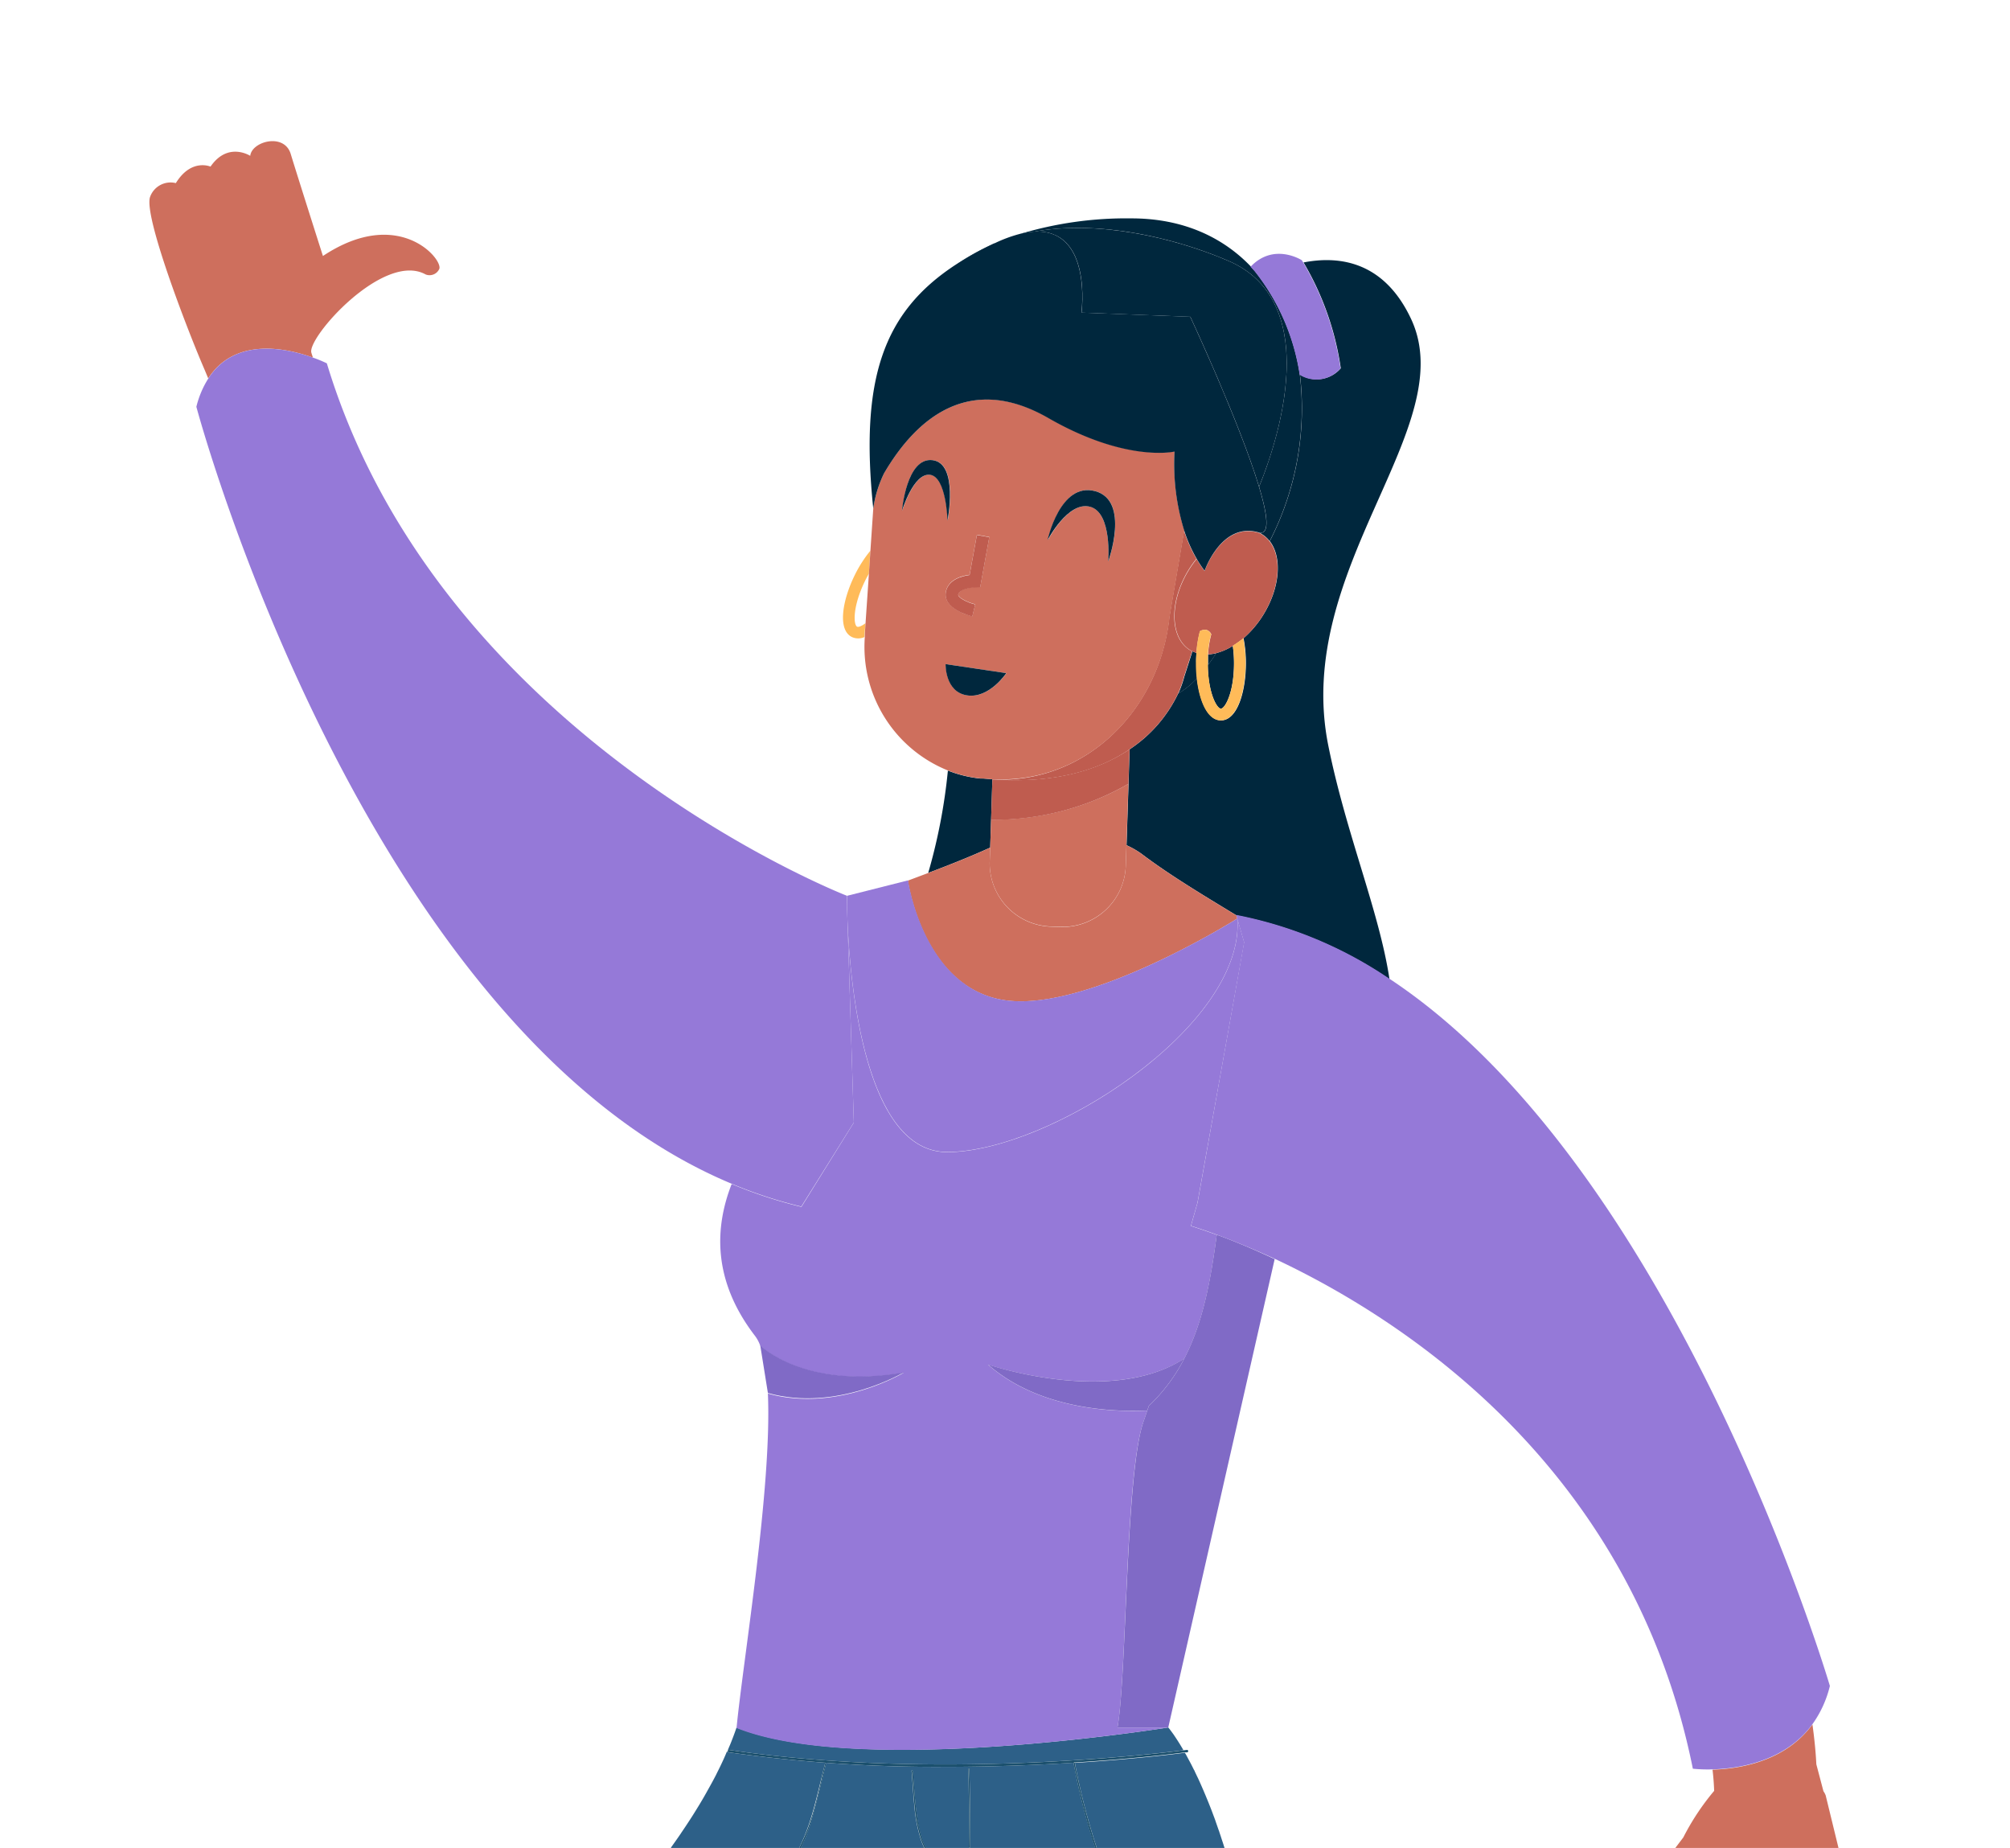 <svg id="Layer_1" data-name="Layer 1" xmlns="http://www.w3.org/2000/svg" viewBox="0 0 334 307"><defs><style>.cls-1{fill:none;}.cls-2{fill:#00273d;}.cls-3{fill:#2d6088;}.cls-4{fill:#ce6f5d;}.cls-5{fill:#9579d8;}.cls-6{fill:#806ac6;}.cls-7{fill:#1b506d;}.cls-8{fill:#ffbb59;}.cls-9{fill:#bf5c4f;}</style></defs><title>howto-4</title><path class="cls-1" d="M1254.83,686.52c0-1.16-.13-2.33-.27-3.52a24.59,24.59,0,0,1-3.28-.11c-10.14-50.39-48.49-74.87-69.47-84.71L1164.13,676l.1.12h0l.07.09.07.08a.86.86,0,0,1,.07.1l.1.13.09.12.13.18.11.15.16.22a1.88,1.88,0,0,0,.12.18l.18.27.13.2.21.32.14.22.24.38.15.25.26.43.15.27.05.07.51-.06a.19.19,0,0,1,.23.17.2.2,0,0,1-.17.23l-.35,0,0,0a2.54,2.54,0,0,0,.16.28l.31.58.15.28c.12.21.23.43.35.65l.15.29.38.76c0,.09.08.17.13.26l.44.92.09.18c.72,1.56,1.49,3.34,2.27,5.38a1.8,1.8,0,0,0,.08.21c.16.44.33.88.5,1.34l.12.36q.23.63.45,1.29c.06.15.11.31.16.46.14.42.28.84.42,1.28.06.17.12.35.17.53l.24.76h74.91l1.32-1.74A40.55,40.55,0,0,1,1254.83,686.52Z" transform="translate(-970 -389)"/><path class="cls-1" d="M1112.42,493.11c.22.11.73-.07,1.4-.58l.56-8.22c-.19.34-.38.68-.57,1.06C1111.6,489.84,1111.83,492.82,1112.42,493.11Z" transform="translate(-970 -389)"/><path class="cls-1" d="M1178.43,434l-.08-.1Z" transform="translate(-970 -389)"/><path class="cls-1" d="M970,389V696h111.5l0-.07c.55-.77,1.1-1.54,1.62-2.31a.57.57,0,0,0,.08-.13c.49-.71,1-1.42,1.42-2.13l.33-.51c.46-.72.9-1.44,1.34-2.16l.07-.12c.46-.76.89-1.52,1.31-2.28l.29-.52q.51-.93,1-1.86l.24-.49q.57-1.12,1.08-2.25c.07-.14.13-.29.19-.43s.24-.57.37-.86h0v0c.14-.33.29-.65.42-1s.17-.42.25-.62c.3-.76.58-1.51.83-2.26h0c1.11-11.43,5.9-39.94,5.21-55.57l-1.27-7.91a6.07,6.07,0,0,0-.85-1.61c-7.13-9.25-6.72-18-3.9-25.26-61.38-25.67-88.93-129.07-88.93-129.07a15.74,15.74,0,0,1,2-4.72c-.24-.58-.49-1.19-.78-1.86-2.89-6.69-10-25.29-8.87-28.33a3.62,3.62,0,0,1,4.27-2.26c2.56-4.16,5.76-2.74,5.76-2.74,2.89-4.2,6.6-1.79,6.6-1.79.26-2.41,5.65-3.87,6.73-.31s5.35,16.95,5.35,16.95c12.72-8.45,20.15.74,19.31,2.2a1.77,1.77,0,0,1-2.23.87c-7-3.86-19.76,10.56-19,13,.07.25.17.52.26.81a21.42,21.42,0,0,1,2.28.94c18.84,62.26,86.43,88.46,86.43,88.46v0l10.13-2.56,3.38-1.27a93.48,93.48,0,0,0,3.27-17,22.12,22.12,0,0,1-13.85-22.16,2.52,2.52,0,0,1-2.1,0c-2.43-1.2-1.59-6.11.5-10.34a21,21,0,0,1,2.57-4l.47-6.95h0c-2.28-21.52,1.67-32.67,13.75-40.55a37.2,37.2,0,0,1,6.37-3.53l0,0,.06,0,.1-.05a23.25,23.25,0,0,1,3.89-1.45,61.21,61.21,0,0,1,18.7-2.64c8.57,0,15.31,3.15,20.06,8.25l-.24-.26c3.87-4.07,8.52-1.09,8.52-1.09l.24.39c6-1.16,13.37-.16,17.85,9.35,8.49,18-19.68,41.45-13.72,71,2.93,14.54,8.49,27.59,10.15,38.74,48,31.7,73.19,117.49,73.19,117.49a18.21,18.21,0,0,1-2.89,6.34c.37,2.61.56,4.83.65,6.63l1.18,4.47a3.06,3.06,0,0,1,.37.69l2.13,8.73H1304V389Z" transform="translate(-970 -389)"/><path class="cls-2" d="M1186,451.21a.64.64,0,0,0,0-.07,48.21,48.21,0,0,1-5,27.76c2.08,2.68,1.73,7.74-1.11,12.3a16.84,16.84,0,0,1-3.38,3.94l.13-.11a21.41,21.41,0,0,1,.39,4.15c0,4.72-1.42,9.5-4.13,9.5-2.22,0-3.57-3.23-4-7a13.93,13.93,0,0,1-3.12,2.53,22.94,22.94,0,0,1-8.07,9.28l-.18,5.73-.33,10.2a14.28,14.28,0,0,1,2.44,1.39c4.76,3.6,10.35,6.94,15.83,10.27v0a68.55,68.55,0,0,1,25.42,10.61c-1.66-11.15-7.22-24.2-10.15-38.74-6-29.54,22.21-53,13.72-71-4.48-9.51-11.87-10.51-17.85-9.35a48.11,48.11,0,0,1,6.19,17.58A5.27,5.27,0,0,1,1186,451.21Z" transform="translate(-970 -389)"/><path class="cls-2" d="M1175.05,496.18l-.19.13h0Z" transform="translate(-970 -389)"/><path class="cls-2" d="M1134.69,525.17l.21-6.71-1.49-.12h-.54a20.43,20.43,0,0,1-5.36-1.32,93.48,93.48,0,0,1-3.27,17c3.54-1.34,7-2.71,10.3-4.21Z" transform="translate(-970 -389)"/><path class="cls-2" d="M1172.87,506.73c.65,0,2.18-2.57,2.18-7.55a20.29,20.29,0,0,0-.2-2.87,10.15,10.15,0,0,1-2.76,1.2c-.44.69-.91,1.37-1.39,2C1170.77,504.27,1172.24,506.73,1172.87,506.73Z" transform="translate(-970 -389)"/><polygon class="cls-3" points="122.39 286.99 122.38 287 122.39 286.99 122.39 286.99"/><path class="cls-3" d="M1091.3,678.88c.09-.21.17-.42.25-.62C1091.47,678.46,1091.39,678.67,1091.3,678.88Z" transform="translate(-970 -389)"/><path class="cls-3" d="M1164.23,676.11l.07.09Z" transform="translate(-970 -389)"/><path class="cls-3" d="M1090.32,681.17c.07-.14.13-.29.19-.43C1090.45,680.88,1090.39,681,1090.32,681.17Z" transform="translate(-970 -389)"/><path class="cls-3" d="M1164.37,676.28a.86.86,0,0,1,.07.1A.86.86,0,0,0,1164.37,676.28Z" transform="translate(-970 -389)"/><path class="cls-3" d="M1086.34,688.69l.07-.12Z" transform="translate(-970 -389)"/><path class="cls-3" d="M1081.5,696h0l0-.07Z" transform="translate(-970 -389)"/><path class="cls-3" d="M1089,683.91l.24-.49Z" transform="translate(-970 -389)"/><path class="cls-3" d="M1083.17,693.62a.57.57,0,0,0,.08-.13A.57.57,0,0,1,1083.17,693.62Z" transform="translate(-970 -389)"/><path class="cls-3" d="M1087.72,686.29l.29-.52Z" transform="translate(-970 -389)"/><path class="cls-3" d="M1084.67,691.36l.33-.51Z" transform="translate(-970 -389)"/><path class="cls-3" d="M1173.06,694.71c.06.17.12.35.17.53C1173.18,695.06,1173.12,694.88,1173.06,694.71Z" transform="translate(-970 -389)"/><path class="cls-3" d="M1168.4,683c0,.09.08.17.13.26C1168.48,683.2,1168.44,683.12,1168.4,683Z" transform="translate(-970 -389)"/><path class="cls-3" d="M1167.37,681.05l.15.28Z" transform="translate(-970 -389)"/><path class="cls-3" d="M1171.33,689.77a1.8,1.8,0,0,0,.08.21A1.8,1.8,0,0,1,1171.33,689.77Z" transform="translate(-970 -389)"/><path class="cls-3" d="M1167.87,682l.15.29Z" transform="translate(-970 -389)"/><path class="cls-3" d="M1169,684.21l.09.18Z" transform="translate(-970 -389)"/><path class="cls-3" d="M1164.13,676l.1.12-.1-.12Z" transform="translate(-970 -389)"/><path class="cls-3" d="M1164.54,676.51l.09.12Z" transform="translate(-970 -389)"/><path class="cls-3" d="M1172.48,693c.06.15.11.31.16.46C1172.59,693.28,1172.54,693.12,1172.48,693Z" transform="translate(-970 -389)"/><path class="cls-3" d="M1171.91,691.32l.12.36Z" transform="translate(-970 -389)"/><path class="cls-3" d="M1166.05,678.75l.15.25Z" transform="translate(-970 -389)"/><path class="cls-3" d="M1165,677.18a1.88,1.88,0,0,0,.12.18A1.88,1.88,0,0,1,1165,677.18Z" transform="translate(-970 -389)"/><path class="cls-3" d="M1166.9,680.19a2.54,2.54,0,0,0,.16.28A2.54,2.54,0,0,1,1166.9,680.19Z" transform="translate(-970 -389)"/><path class="cls-3" d="M1164.76,676.81l.11.15Z" transform="translate(-970 -389)"/><path class="cls-3" d="M1165.33,677.63l.13.2Z" transform="translate(-970 -389)"/><path class="cls-3" d="M1165.67,678.15l.14.22Z" transform="translate(-970 -389)"/><path class="cls-3" d="M1166.46,679.43l.15.27Z" transform="translate(-970 -389)"/><path class="cls-4" d="M1022,448.41c-.09-.29-.19-.56-.26-.81-.76-2.46,12-16.88,19-13a1.77,1.77,0,0,0,2.23-.87c.84-1.46-6.59-10.65-19.31-2.2,0,0-4.27-13.39-5.35-16.95s-6.47-2.1-6.73.31c0,0-3.71-2.41-6.6,1.79,0,0-3.2-1.42-5.76,2.74a3.62,3.62,0,0,0-4.27,2.26c-1.15,3,6,21.64,8.87,28.33.29.67.54,1.28.78,1.86C1009.1,444.85,1017.87,446.91,1022,448.41Z" transform="translate(-970 -389)"/><path class="cls-3" d="M1173.06,694.71c-.14-.44-.28-.86-.42-1.28-.05-.15-.1-.31-.16-.46q-.23-.66-.45-1.29l-.12-.36c-.17-.46-.34-.9-.5-1.34a1.8,1.8,0,0,1-.08-.21c-.78-2-1.55-3.82-2.27-5.38l-.09-.18-.44-.92c0-.09-.09-.17-.13-.26l-.38-.76-.15-.29c-.12-.22-.23-.44-.35-.65l-.15-.28-.31-.58a2.54,2.54,0,0,1-.16-.28l0,0c-1.58.21-8.43,1.06-18.29,1.68a111.58,111.58,0,0,0,3.65,14.17h21.23l-.24-.76C1173.18,695.06,1173.12,694.88,1173.06,694.71Z" transform="translate(-970 -389)"/><path class="cls-3" d="M1091.11,679.71c34,5.08,70.78.68,75.55.06l-.05-.07-.15-.27-.26-.43-.15-.25-.24-.38-.14-.22-.21-.32-.13-.2-.18-.27a1.88,1.88,0,0,1-.12-.18l-.16-.22-.11-.15-.13-.18-.09-.12-.1-.13a.86.86,0,0,0-.07-.1l-.07-.08-.07-.09h0l-.1-.12c-9.1,1.4-53,7.58-71.74,0h0c-.25.75-.53,1.5-.83,2.26-.08.2-.16.41-.25.62s-.28.65-.42,1A.2.2,0,0,1,1091.11,679.71Z" transform="translate(-970 -389)"/><path class="cls-3" d="M1149.39,686.67c-.37-1.6-.7-3.21-1-4.82-6.16.38-13.46.68-21.38.68a246.69,246.69,0,0,1-36-2.42.2.2,0,0,1-.17-.23c-.13.29-.24.57-.37.86s-.12.29-.19.43q-.51,1.13-1.08,2.25l-.24.49q-.48.93-1,1.86l-.29.52c-.42.76-.85,1.52-1.31,2.28l-.07.12c-.44.72-.88,1.44-1.34,2.16l-.33.51c-.46.71-.93,1.42-1.42,2.13a.57.57,0,0,1-.08.13c-.52.77-1.07,1.54-1.62,2.31l0,.07h21.29c2-3.93,2.91-8.46,4-12.78l.3-1.2a.1.1,0,0,1,0-.07.11.11,0,0,1,.15.12c-.23.88-.44,1.76-.66,2.65-.65,2.66-1.3,5.32-2.14,7.92a21.75,21.75,0,0,1-1.39,3.36h20.54a10.54,10.54,0,0,1-.51-1.2,25.2,25.2,0,0,1-1.14-5.73c-.2-2-.29-4-.47-5.85,0-.13.19-.13.2,0,.33,3.47.4,7.14,1.3,10.52a11.93,11.93,0,0,0,.86,2.26H1131c.07-4.37,0-8.74-.1-13.11a.09.09,0,0,1,0-.07s0,0,.07,0a.09.09,0,0,1,.1.09c.15,4.37.17,8.74.1,13.11H1152C1151,692.94,1150.11,689.82,1149.39,686.67Z" transform="translate(-970 -389)"/><path class="cls-4" d="M1137.25,555.21c13.79,1.78,38-13.37,38.35-13.61l-.15-.52c-5.48-3.33-11.07-6.67-15.83-10.27a14.28,14.28,0,0,0-2.44-1.39l-.11,3.38A10.51,10.51,0,0,1,1146.23,543l-1.6-.05a10.52,10.52,0,0,1-10.17-10.85l.08-2.28c-3.27,1.5-6.76,2.87-10.3,4.21l-3.38,1.27h0S1123.34,553.41,1137.25,555.21Z" transform="translate(-970 -389)"/><polygon class="cls-4" points="140.74 150.42 140.74 150.43 140.74 150.43 140.74 150.42"/><path class="cls-5" d="M1164.13,676h0c-4.75,0-8.44,0-8.44,0,1.57-8.74,1.29-42.42,4.34-50.87.21-.59.41-1.19.61-1.79-4.42.24-17.54.21-26.47-7.64,0,0,20.36,6.94,32.63-1,3.15-6.08,4.4-13.13,5.39-20.55-2.73-1-4.31-1.47-4.31-1.47l1.1-3.87,7.77-43.25-1.13-3.88c1.17,17.9-31.31,38.73-48.23,38.73-13.61,0-16.11-27.46-16.56-38.26l1.05,33.35-8.71,14a75.54,75.54,0,0,1-11.59-3.8c-2.82,7.22-3.23,16,3.9,25.26a6.07,6.07,0,0,1,.85,1.61v0s7.38,7.36,23.83,4.49c0,0-11.12,6.68-22.56,3.45h0c.69,15.63-4.1,44.14-5.21,55.57h0C1111.11,683.57,1155,677.39,1164.13,676Z" transform="translate(-970 -389)"/><polygon class="cls-5" points="140.74 150.43 140.74 150.43 140.74 150.43 140.74 150.43 140.74 150.43"/><path class="cls-6" d="M1120.16,617c-16.45,2.87-23.83-4.49-23.83-4.49v0l1.27,7.91h0C1109,623.66,1120.16,617,1120.16,617Z" transform="translate(-970 -389)"/><path class="cls-6" d="M1166.8,614.68c-12.27,8-32.63,1-32.63,1,8.93,7.85,22,7.88,26.47,7.64l.27-.77A29.26,29.26,0,0,0,1166.8,614.68Z" transform="translate(-970 -389)"/><path class="cls-6" d="M1172.19,594.13c-1,7.42-2.24,14.47-5.39,20.55a29.26,29.26,0,0,1-5.89,7.88l-.27.77c-.2.6-.4,1.2-.61,1.79-3,8.45-2.77,42.13-4.34,50.87,0,0,3.69,0,8.44,0h0l17.68-77.81C1177.9,596.34,1174.6,595,1172.19,594.13Z" transform="translate(-970 -389)"/><path class="cls-5" d="M1110.74,539.42h0l.09,2.7c.45,10.8,3,38.26,16.56,38.26,16.92,0,49.4-20.83,48.23-38.73l0-.06c-.39.24-24.56,15.39-38.35,13.61s-16.38-19.94-16.38-19.94h0l-10.13,2.56Z" transform="translate(-970 -389)"/><path class="cls-7" d="M1091.05,680.11a246.69,246.69,0,0,0,36,2.42c7.92,0,15.22-.3,21.38-.68h0c0-.13.18-.18.2-.05v0c9.86-.62,16.71-1.47,18.29-1.68l.35,0a.2.2,0,0,0,.17-.23.19.19,0,0,0-.23-.17l-.51.06c-4.77.62-41.56,5-75.55-.06a.2.2,0,0,0-.23.15v0h0A.2.2,0,0,0,1091.05,680.11Z" transform="translate(-970 -389)"/><path class="cls-7" d="M1104.45,692.64c.84-2.6,1.49-5.26,2.14-7.92.22-.89.43-1.77.66-2.65a.11.11,0,0,0-.15-.12.1.1,0,0,0,0,.07l-.3,1.2c-1,4.32-1.94,8.85-4,12.78h.27A21.75,21.75,0,0,0,1104.45,692.64Z" transform="translate(-970 -389)"/><path class="cls-7" d="M1148.59,681.83v0c0-.13-.22-.08-.2.05h0c.3,1.61.63,3.22,1,4.82.72,3.15,1.58,6.27,2.59,9.33h.26A111.58,111.58,0,0,1,1148.59,681.83Z" transform="translate(-970 -389)"/><path class="cls-7" d="M1123,693.74c-.9-3.38-1-7-1.3-10.52,0-.13-.22-.13-.2,0,.18,1.9.27,3.89.47,5.85a25.2,25.2,0,0,0,1.14,5.73,10.54,10.54,0,0,0,.51,1.2h.24A11.93,11.93,0,0,1,1123,693.74Z" transform="translate(-970 -389)"/><path class="cls-7" d="M1131.06,682.89a.09.09,0,0,0-.1-.09s-.06,0-.07,0a.09.09,0,0,0,0,.07c.15,4.37.17,8.74.1,13.11h.2C1131.23,691.63,1131.21,687.26,1131.06,682.89Z" transform="translate(-970 -389)"/><path class="cls-4" d="M1273,686.58l-1.18-4.47c-.09-1.8-.28-4-.65-6.63-4.54,6.23-12.23,7.39-16.6,7.52.14,1.19.23,2.36.27,3.52a40.55,40.55,0,0,0-5.13,7.74l-1.32,1.74h27.11l-2.13-8.73A3.06,3.06,0,0,0,1273,686.58Z" transform="translate(-970 -389)"/><path class="cls-5" d="M1175.45,541.08l.15.52,0,.06,1.13,3.88L1169,588.79l-1.1,3.87s1.58.46,4.31,1.47c2.41.89,5.71,2.21,9.62,4,21,9.84,59.33,34.32,69.47,84.71a24.59,24.59,0,0,0,3.28.11c4.37-.13,12.06-1.29,16.6-7.52a18.21,18.21,0,0,0,2.89-6.34s-25.22-85.79-73.19-117.49A68.55,68.55,0,0,0,1175.44,541Z" transform="translate(-970 -389)"/><path class="cls-5" d="M1111.88,575.48l-1.05-33.35-.09-2.7h0v-1.61s-67.59-26.2-86.43-88.46a21.42,21.42,0,0,0-2.28-.94c-4.15-1.5-12.92-3.56-17.4,3.44a15.74,15.74,0,0,0-2,4.72s27.55,103.4,88.93,129.07a75.54,75.54,0,0,0,11.59,3.8Z" transform="translate(-970 -389)"/><path class="cls-2" d="M1135.31,429.42l.1-.05Z" transform="translate(-970 -389)"/><path class="cls-2" d="M1128.85,433a54.24,54.24,0,0,1,6.37-3.53A37.2,37.2,0,0,0,1128.85,433Z" transform="translate(-970 -389)"/><path class="cls-2" d="M1174.15,432.35c14.95,6.44,9.11,27.64,5.07,37.51,1.45,4.82,1.85,8.14-.09,7.59h0a3.55,3.55,0,0,1,.61.32,4.77,4.77,0,0,1,1.24,1.13,48.21,48.21,0,0,0,5-27.76,36.44,36.44,0,0,0-7.52-17.19l-.08-.1-.29-.32c-4.75-5.1-11.49-8.25-20.06-8.25a61.21,61.21,0,0,0-18.7,2.64,13.44,13.44,0,0,1,2.52-.43C1152.26,425.57,1164.83,428.33,1174.15,432.35Z" transform="translate(-970 -389)"/><path class="cls-2" d="M1170.7,499.52c.48-.64,1-1.32,1.39-2a7,7,0,0,1-1.35.2c0,.46,0,1,0,1.47Z" transform="translate(-970 -389)"/><path class="cls-2" d="M1168.82,497.47a3.91,3.91,0,0,1-.67-.27l-1.34,4.17a19.31,19.31,0,0,1-1,2.84,13.93,13.93,0,0,0,3.12-2.53,23,23,0,0,1-.13-2.5C1168.75,498.6,1168.77,498,1168.82,497.47Z" transform="translate(-970 -389)"/><path class="cls-8" d="M1113.82,492.53c-.67.51-1.18.69-1.4.58-.59-.29-.82-3.27,1.39-7.74.19-.38.38-.72.57-1.06l.25-3.82a21,21,0,0,0-2.57,4c-2.09,4.23-2.93,9.14-.5,10.34a2.52,2.52,0,0,0,2.1,0c0-.16,0-.31,0-.47Z" transform="translate(-970 -389)"/><path class="cls-4" d="M1134.69,525.17l-.15,4.62-.08,2.28a10.52,10.52,0,0,0,10.17,10.85l1.6.05a10.51,10.51,0,0,0,10.84-10.17l.11-3.38.33-10.2A45,45,0,0,1,1134.69,525.17Z" transform="translate(-970 -389)"/><path class="cls-9" d="M1157.51,519.22l.18-5.73c-5.14,3.46-12.5,5.68-22.5,5h-.29l-.21,6.71A45,45,0,0,0,1157.51,519.22Z" transform="translate(-970 -389)"/><path class="cls-9" d="M1157.69,513.49a22.94,22.94,0,0,0,8.07-9.28,19.31,19.31,0,0,0,1-2.84l1.34-4.17c-.14-.07-.27-.13-.4-.21a4.5,4.5,0,0,1-.9-.73c-2.46-2.55-2.21-7.91.77-12.7a18.56,18.56,0,0,1,1.24-1.73,23.83,23.83,0,0,1-2.06-4.64l-2.44,14.33c-1.66,15.52-13.88,27.61-29.17,27C1145.19,519.17,1152.55,517,1157.69,513.49Z" transform="translate(-970 -389)"/><path class="cls-4" d="M1133.41,518.34l1.49.12h.29c15.29.66,27.51-11.43,29.17-27l2.44-14.33a37.42,37.42,0,0,1-1.62-13.16h0c-.09,0-8,1.84-20.94-5.55s-21.85-.2-27.34,9.22a19.4,19.4,0,0,0-1.79,5.85l-.47,6.95-.25,3.82-.56,8.22-.12,1.85c0,.16,0,.31,0,.47A22.12,22.12,0,0,0,1127.51,517a20.43,20.43,0,0,0,5.36,1.32Zm-4.18-30.62c-.11.5,1.46,1.34,2.82,1.66l-.48,2c-.51-.13-5-1.28-4.38-4.15.44-2,2.66-2.57,3.93-2.74l1.21-6.65,2.06.37-1.51,8.3H1132C1131.22,486.57,1129.42,486.88,1129.23,487.72ZM1152,470.6c5.85,1.59,2.16,11.68,2.16,11.68s.65-8.1-3-9.09-7.05,5.57-7.05,5.57S1146.17,469,1152,470.6ZM1125,465.45c4.36.55,2.47,10.08,2.47,10.08s-.16-7.3-2.9-7.65-4.66,6-4.66,6S1120.61,464.9,1125,465.45Zm5.71,39.07c-3.69-.58-3.55-5.19-3.55-5.19l10.08,1.5S1134.37,505.11,1130.68,504.52Z" transform="translate(-970 -389)"/><path class="cls-9" d="M1166.85,496.26a4.5,4.5,0,0,0,.9.73c.13.08.26.14.4.21a3.91,3.91,0,0,0,.67.27,18.81,18.81,0,0,1,.58-3.6,1.48,1.48,0,0,1,1.13-.2,1.28,1.28,0,0,1,.75.71,16.76,16.76,0,0,0-.54,3.33,7,7,0,0,0,1.35-.2,10.15,10.15,0,0,0,2.76-1.2h0l.19-.13c.29-.19.87-.6,1.43-1a16.84,16.84,0,0,0,3.38-3.94c2.84-4.56,3.19-9.62,1.11-12.3a4.77,4.77,0,0,0-1.24-1.13,3.55,3.55,0,0,0-.61-.32c-6.16-1.75-8.94,6.38-8.94,6.38a18.67,18.67,0,0,1-1.32-2,18.56,18.56,0,0,0-1.24,1.73C1164.64,488.35,1164.39,493.71,1166.85,496.26Z" transform="translate(-970 -389)"/><path class="cls-8" d="M1174.86,496.31h0a20.29,20.29,0,0,1,.2,2.87c0,5-1.53,7.55-2.18,7.55s-2.1-2.46-2.17-7.21v-.34c0-.52,0-1,0-1.47a16.76,16.76,0,0,1,.54-3.33,1.28,1.28,0,0,0-.75-.71,1.48,1.48,0,0,0-1.13.2,18.81,18.81,0,0,0-.58,3.6c0,.57-.07,1.13-.07,1.71a23,23,0,0,0,.13,2.5c.42,3.77,1.77,7,4,7,2.71,0,4.13-4.78,4.13-9.5a21.41,21.41,0,0,0-.39-4.15l-.13.11c-.56.44-1.14.85-1.43,1Z" transform="translate(-970 -389)"/><path class="cls-2" d="M1174.15,432.35c-9.32-4-21.89-6.78-32.33-4.86,9.77-.59,7.9,13.45,7.9,13.45l18.08.69s8.25,17.7,11.42,28.23C1183.26,460,1189.1,438.79,1174.15,432.35Z" transform="translate(-970 -389)"/><polygon class="cls-2" points="195.17 75.02 195.18 75.03 195.18 75.02 195.17 75.02"/><path class="cls-2" d="M1124.54,467.88c2.74.35,2.9,7.65,2.9,7.65s1.89-9.53-2.47-10.08-5.09,8.42-5.09,8.42S1121.79,467.53,1124.54,467.88Z" transform="translate(-970 -389)"/><path class="cls-2" d="M1151.15,473.19c3.69,1,3,9.09,3,9.09s3.69-10.09-2.16-11.68-7.93,8.16-7.93,8.16S1147.46,472.19,1151.15,473.19Z" transform="translate(-970 -389)"/><path class="cls-2" d="M1137.21,500.83l-10.08-1.5s-.14,4.61,3.55,5.19S1137.21,500.83,1137.21,500.83Z" transform="translate(-970 -389)"/><path class="cls-9" d="M1132.88,486.55l1.51-8.3-2.06-.37-1.21,6.65c-1.27.17-3.49.74-3.93,2.74-.63,2.87,3.87,4,4.38,4.15l.48-2c-1.36-.32-2.93-1.16-2.82-1.66.19-.84,2-1.15,2.79-1.16Z" transform="translate(-970 -389)"/><path class="cls-2" d="M1144.23,458.47c12.9,7.39,20.85,5.57,20.94,5.55h0a37.42,37.42,0,0,0,1.62,13.16,23.83,23.83,0,0,0,2.06,4.64,18.67,18.67,0,0,0,1.32,2s2.78-8.13,8.94-6.38h0c1.94.55,1.54-2.77.09-7.59-3.17-10.53-11.42-28.23-11.42-28.23l-18.08-.69s1.87-14-7.9-13.45a13.44,13.44,0,0,0-2.52.43,23.25,23.25,0,0,0-3.89,1.45l-.1.05-.06,0,0,0a54.24,54.24,0,0,0-6.37,3.53c-12.08,7.88-16,19-13.75,40.55h0a19.4,19.4,0,0,1,1.79-5.85C1122.38,458.27,1131.25,451,1144.23,458.47Z" transform="translate(-970 -389)"/><path class="cls-5" d="M1178.43,434a36.44,36.44,0,0,1,7.52,17.19.64.64,0,0,1,0,.07,5.27,5.27,0,0,0,6.8-1.06,48.11,48.11,0,0,0-6.19-17.58l-.24-.39s-4.65-3-8.52,1.09l.24.26.29.32Z" transform="translate(-970 -389)"/></svg>